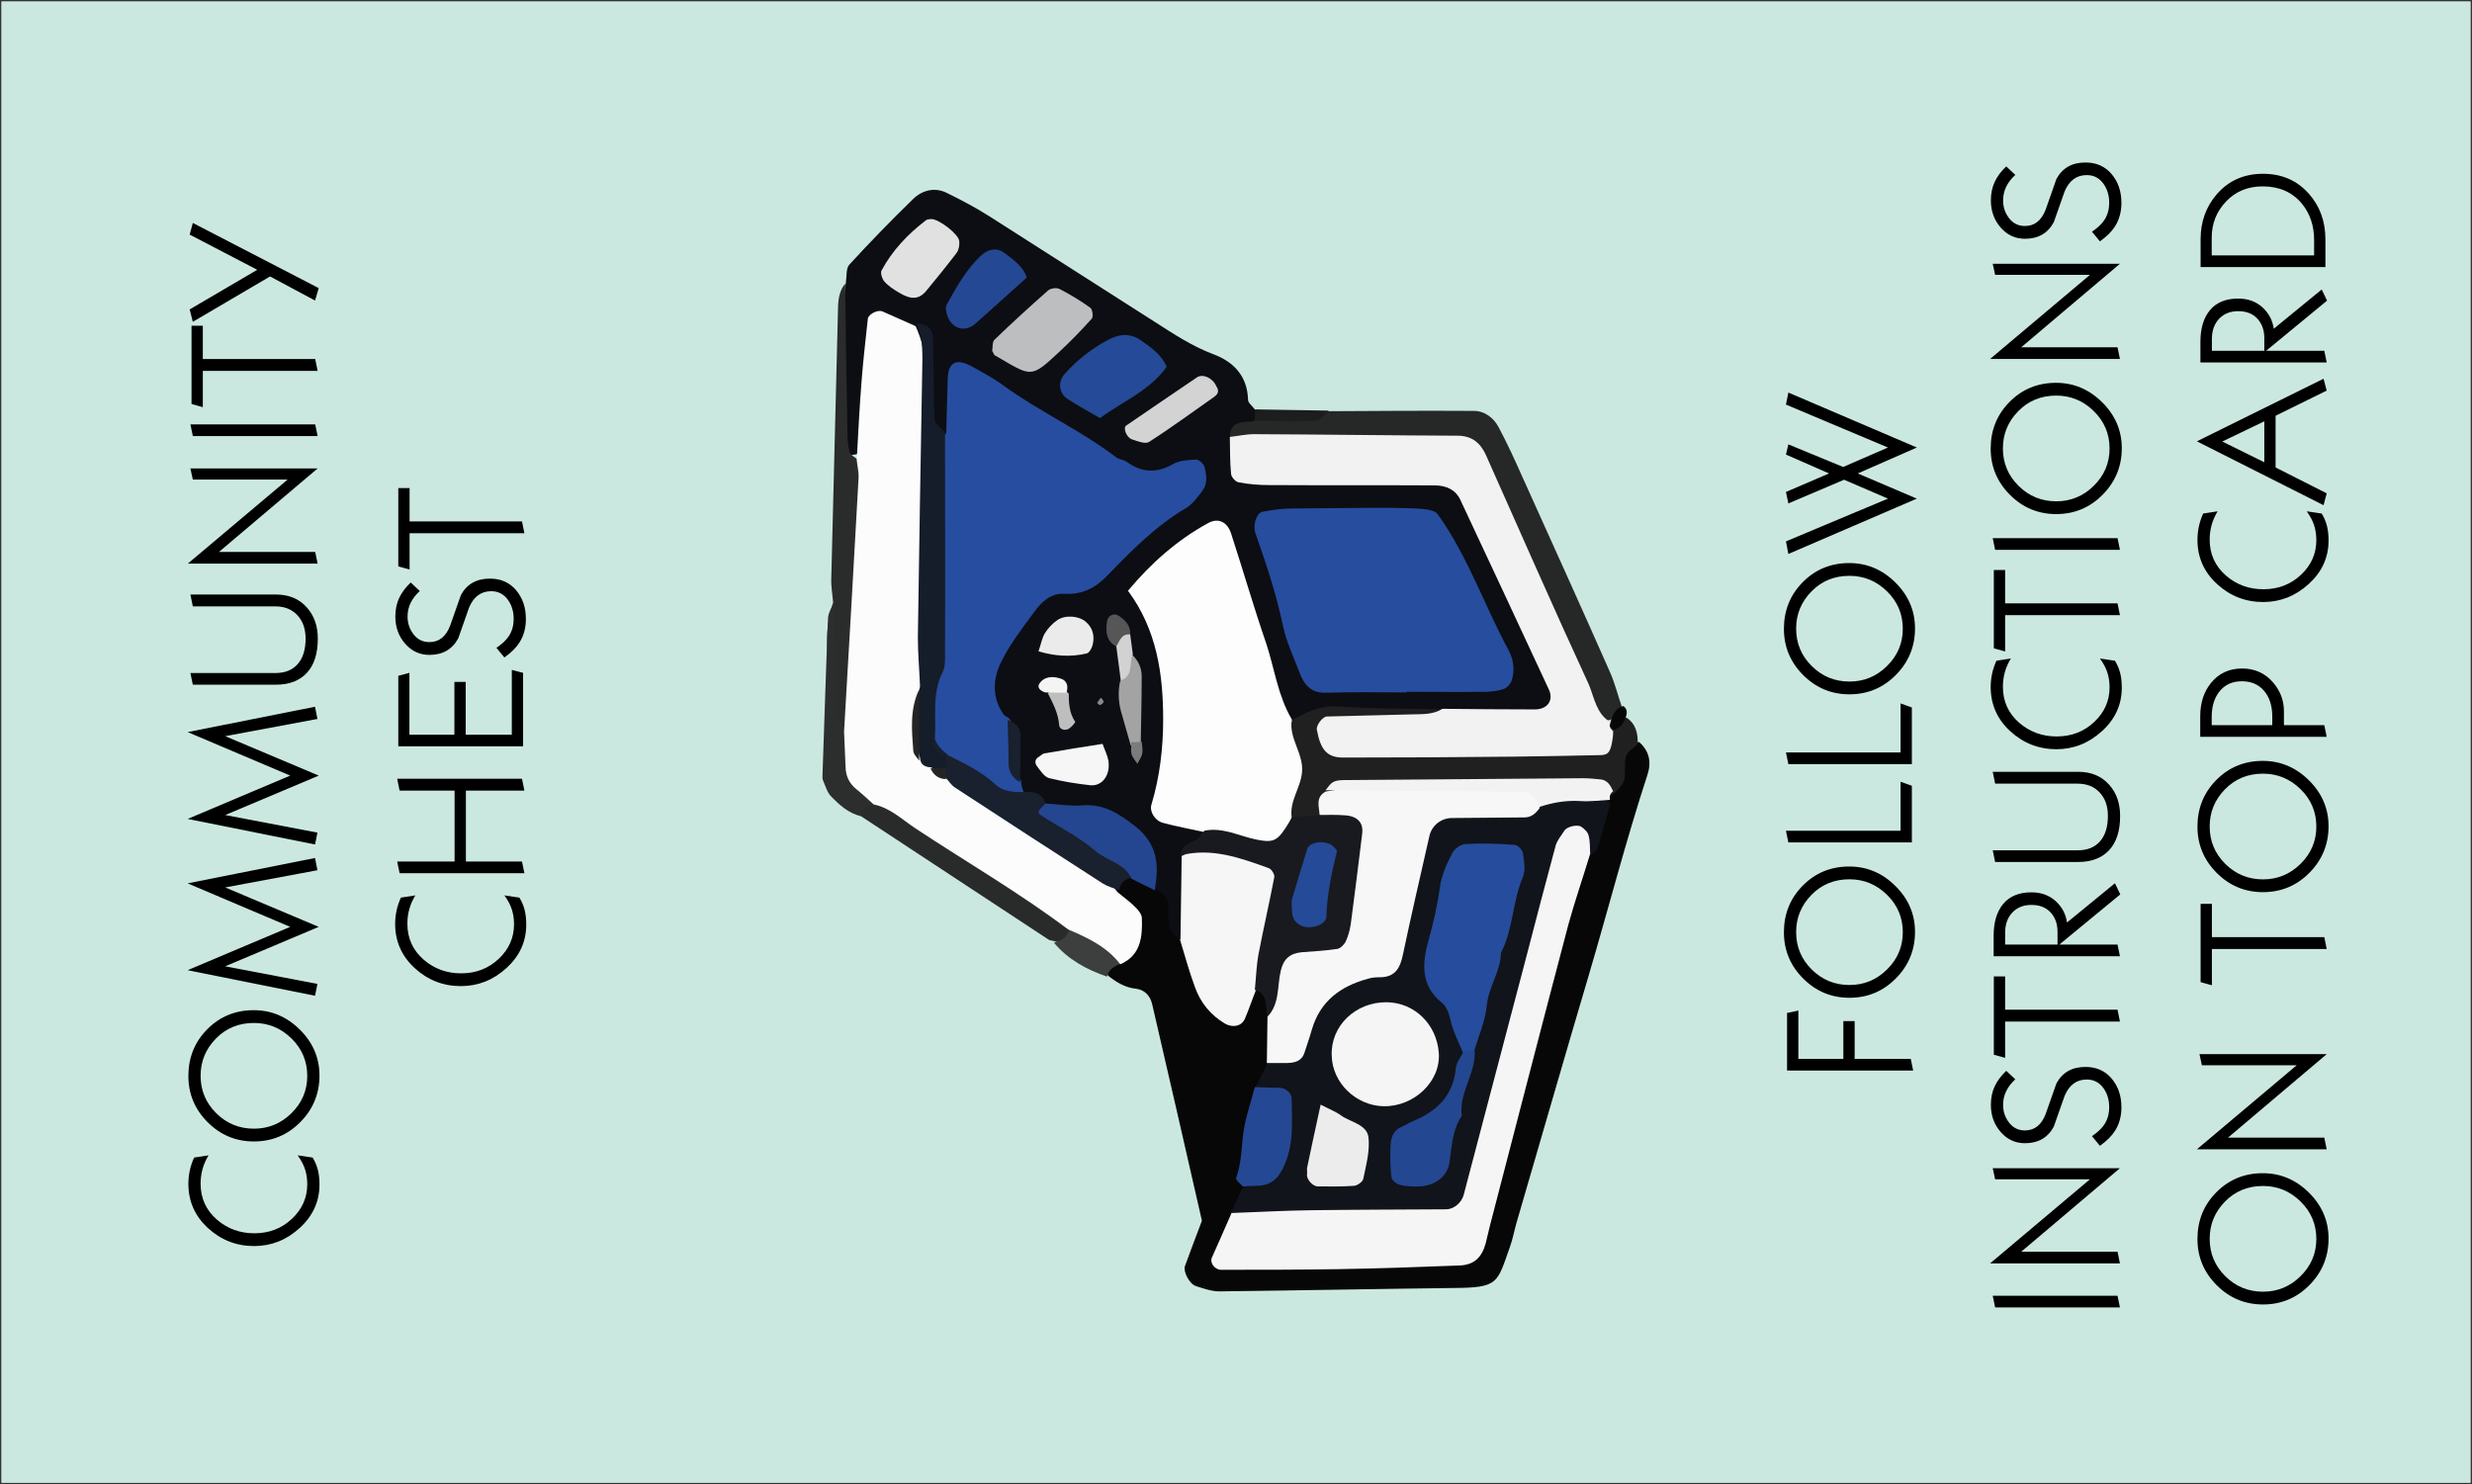 <?xml version="1.0" encoding="UTF-8"?>
<svg width="801px" height="481px" viewBox="0 0 801 481" version="1.1" xmlns="http://www.w3.org/2000/svg" xmlns:xlink="http://www.w3.org/1999/xlink">
    <rect x="0" y="0" width="801" height="481" fill="#333333" stroke="none"/>
    <!-- Generator: Sketch 48.2 (47327) - http://www.bohemiancoding.com/sketch -->
    <title>Space/Card/Community Chest/RightSide</title>
    <desc>Created with Sketch.</desc>
    <defs>
        <rect id="path-1" x="0" y="0" width="480" height="800"></rect>
    </defs>
    <g id="Card-Drawing-Spaces" stroke="none" stroke-width="1" fill="none" fill-rule="evenodd" transform="translate(-613, -1419)">
        <g id="Space/Card/Community-Chest/RightSide" transform="translate(1013.5, 1659) rotate(270) translate(-1013.5, -1659) translate(773, 1259)">
            <g id="Space/Card/Community-Chest">
                <g id="Squared-Full-Height-Teal-Field">
                    <use fill="#CBE8E0" fill-rule="evenodd" xlink:href="#path-1"></use>
                    <rect stroke="#CBE8E0" stroke-width="1" x="0.5" y="0.5" width="479" height="799"></rect>
                </g>
                <path d="M106.09,95.94 L105.37,100.8 C104.13,101.56 102.82,102.12 101.44,102.48 C100.06,102.84 98.45,103.02 96.61,103.02 C91.13,103.02 86.44,100.88 82.54,96.6 C78.64,92.32 76.69,87.4 76.69,81.84 C76.69,76.12 78.63,71.14 82.51,66.9 C86.39,62.66 91.17,60.54 96.85,60.54 C98.29,60.54 99.72,60.69 101.14,60.99 C102.56,61.29 103.97,61.76 105.37,62.4 L106.09,67.08 C103.29,65.36 100.23,64.5 96.91,64.5 C92.19,64.5 88.29,66.28 85.21,69.84 C82.29,73.24 80.83,77.26 80.83,81.9 C80.83,86.7 82.39,90.76 85.51,94.08 C88.63,97.4 92.37,99.06 96.73,99.06 C98.41,99.06 99.99,98.83 101.47,98.37 C102.95,97.91 104.49,97.1 106.09,95.94 Z M153.13,81.72 C153.13,87.44 151.03,92.42 146.83,96.66 C142.63,100.9 137.67,103.02 131.95,103.02 C126.07,103.02 121.04,100.95 116.86,96.81 C112.68,92.67 110.59,87.66 110.59,81.78 C110.59,75.94 112.67,70.94 116.83,66.78 C120.99,62.62 125.99,60.54 131.83,60.54 C137.79,60.54 142.83,62.58 146.95,66.66 C151.07,70.74 153.13,75.76 153.13,81.72 Z M148.99,81.78 C148.99,76.86 147.3,72.75 143.92,69.45 C140.54,66.15 136.53,64.5 131.89,64.5 C127.13,64.5 123.08,66.19 119.74,69.57 C116.4,72.95 114.73,77.02 114.73,81.78 C114.73,86.5 116.41,90.56 119.77,93.96 C123.13,97.36 127.15,99.06 131.83,99.06 C136.59,99.06 140.64,97.35 143.98,93.93 C147.32,90.51 148.99,86.46 148.99,81.78 Z M202.45,101.58 L198.49,102.36 L192.91,72.48 L180.13,102.78 L167.35,72.48 L161.65,102.36 L157.81,101.58 L166.09,60.3 L180.13,93.54 L194.23,60.3 L202.45,101.58 Z M251.47,101.58 L247.51,102.36 L241.93,72.48 L229.15,102.78 L216.37,72.48 L210.67,102.36 L206.83,101.58 L215.11,60.3 L229.15,93.54 L243.25,60.3 L251.47,101.58 Z M287.83,88.92 C287.83,93.12 286.43,96.46 283.63,98.94 C280.99,101.3 277.63,102.48 273.55,102.48 C268.67,102.48 264.96,101.29 262.42,98.91 C259.88,96.53 258.61,93.2 258.61,88.92 L258.61,61.98 L262.39,61.2 L262.39,88.74 C262.39,91.86 263.36,94.27 265.3,95.97 C267.24,97.67 269.99,98.52 273.55,98.52 C276.71,98.52 279.24,97.63 281.14,95.85 C283.04,94.07 283.99,91.7 283.99,88.74 L283.99,61.98 L287.83,61.2 L287.83,88.92 Z M328.69,102.42 L301.63,70.44 L301.63,101.64 L297.85,102.42 L297.85,60.36 L325.09,92.7 L325.09,61.98 L328.69,61.2 L328.69,102.42 Z M342.97,101.64 L339.19,102.42 L339.19,61.98 L342.97,61.2 L342.97,101.64 Z M374.95,65.22 L364.15,65.22 L364.15,101.64 L360.31,102.42 L360.31,65.22 L348.55,65.22 L349.57,61.56 L374.95,61.56 L374.95,65.22 Z M408.25,61.98 L387.13,102.78 L383.11,101.58 L390.91,87 L376.21,61.98 L380.23,60.96 L393.07,82.86 L404.47,60.96 L408.25,61.98 Z M190.33,162.94 L189.61,167.8 C188.37,168.56 187.06,169.12 185.68,169.48 C184.3,169.84 182.69,170.02 180.85,170.02 C175.37,170.02 170.68,167.88 166.78,163.6 C162.88,159.32 160.93,154.4 160.93,148.84 C160.93,143.12 162.87,138.14 166.75,133.9 C170.63,129.66 175.41,127.54 181.09,127.54 C182.53,127.54 183.96,127.69 185.38,127.99 C186.8,128.29 188.21,128.76 189.61,129.4 L190.33,134.08 C187.53,132.36 184.47,131.5 181.15,131.5 C176.43,131.5 172.53,133.28 169.45,136.84 C166.53,140.24 165.07,144.26 165.07,148.9 C165.07,153.7 166.63,157.76 169.75,161.08 C172.87,164.4 176.61,166.06 180.97,166.06 C182.65,166.06 184.23,165.83 185.71,165.37 C187.19,164.91 188.73,164.1 190.33,162.94 Z M228.13,168.64 L224.29,169.42 L224.29,150.46 L201.31,150.46 L201.31,168.64 L197.53,169.42 L197.53,128.98 L201.31,128.2 L201.31,146.8 L224.29,146.8 L224.29,128.98 L228.13,128.2 L228.13,168.64 Z M263.41,165.34 L262.45,169 L238.63,169 L238.63,128.56 L261.49,128.56 L262.45,132.16 L242.41,132.16 L242.41,146.74 L259.51,146.74 L259.51,150.4 L242.41,150.4 L242.41,165.34 L263.41,165.34 Z M292.99,158.26 C292.99,161.78 291.74,164.6 289.24,166.72 C286.74,168.84 283.63,169.9 279.91,169.9 C277.03,169.9 274.51,169.22 272.35,167.86 C270.67,166.82 269.03,165.18 267.43,162.94 L270.55,160.36 C271.87,162.28 273.17,163.64 274.45,164.44 C276.01,165.44 277.85,165.94 279.97,165.94 C282.29,165.94 284.31,165.34 286.03,164.14 C287.95,162.78 288.91,160.96 288.91,158.68 C288.91,155.36 287.13,152.96 283.57,151.48 C280.25,150.32 276.95,149.16 273.67,148 C270.07,146.08 268.27,142.96 268.27,138.64 C268.27,135.52 269.48,132.9 271.9,130.78 C274.32,128.66 277.25,127.6 280.69,127.6 C282.93,127.6 284.93,128.01 286.69,128.83 C288.45,129.65 290.13,130.9 291.73,132.58 L288.97,135.52 C287.81,134.24 286.54,133.26 285.16,132.58 C283.78,131.9 282.29,131.56 280.69,131.56 C278.53,131.56 276.61,132.21 274.93,133.51 C273.25,134.81 272.41,136.52 272.41,138.64 C272.41,141.76 274.19,144 277.75,145.36 C281.03,146.52 284.33,147.68 287.65,148.84 C291.21,150.76 292.99,153.9 292.99,158.26 Z M322.33,132.22 L311.53,132.22 L311.53,168.64 L307.69,169.42 L307.69,132.22 L295.93,132.22 L296.95,128.56 L322.33,128.56 L322.33,132.22 Z" id="COMMUNITY-CHEST" fill="#000000"></path>
                <path d="M153.01,582.22 L137.35,582.22 L137.35,596.8 L149.59,596.8 L149.59,600.46 L137.35,600.46 L137.35,618.64 L133.57,619.42 L133.57,578.56 L152.23,578.56 L153.01,582.22 Z M199.69,598.72 C199.69,604.44 197.59,609.42 193.39,613.66 C189.19,617.9 184.23,620.02 178.51,620.02 C172.63,620.02 167.6,617.95 163.42,613.81 C159.24,609.67 157.15,604.66 157.15,598.78 C157.15,592.94 159.23,587.94 163.39,583.78 C167.55,579.62 172.55,577.54 178.39,577.54 C184.35,577.54 189.39,579.58 193.51,583.66 C197.63,587.74 199.69,592.76 199.69,598.72 Z M195.55,598.78 C195.55,593.86 193.86,589.75 190.48,586.45 C187.1,583.15 183.09,581.5 178.45,581.5 C173.69,581.5 169.64,583.19 166.3,586.57 C162.96,589.95 161.29,594.02 161.29,598.78 C161.29,603.5 162.97,607.56 166.33,610.96 C169.69,614.36 173.71,616.06 178.39,616.06 C183.15,616.06 187.2,614.35 190.54,610.93 C193.88,607.51 195.55,603.46 195.55,598.78 Z M227.17,615.34 L225.85,619 L207.49,619 L207.49,578.98 L211.27,578.2 L211.27,615.34 L227.17,615.34 Z M252.55,615.34 L251.23,619 L232.87,619 L232.87,578.98 L236.65,578.2 L236.65,615.34 L252.55,615.34 Z M298.03,598.72 C298.03,604.44 295.93,609.42 291.73,613.66 C287.53,617.9 282.57,620.02 276.85,620.02 C270.97,620.02 265.94,617.95 261.76,613.81 C257.58,609.67 255.49,604.66 255.49,598.78 C255.49,592.94 257.57,587.94 261.73,583.78 C265.89,579.62 270.89,577.54 276.73,577.54 C282.69,577.54 287.73,579.58 291.85,583.66 C295.97,587.74 298.03,592.76 298.03,598.72 Z M293.89,598.78 C293.89,593.86 292.2,589.75 288.82,586.45 C285.44,583.15 281.43,581.5 276.79,581.5 C272.03,581.5 267.98,583.19 264.64,586.57 C261.3,589.95 259.63,594.02 259.63,598.78 C259.63,603.5 261.31,607.56 264.67,610.96 C268.03,614.36 272.05,616.06 276.73,616.06 C281.49,616.06 285.54,614.35 288.88,610.93 C292.22,607.51 293.89,603.46 293.89,598.78 Z M353.29,578.98 L335.47,620.62 L327.07,601.48 L318.91,620.62 L300.97,578.98 L305.05,578.2 L318.91,611.26 L325.03,597.04 L317.35,578.98 L321.07,578.2 L327.07,592.18 L333.19,578.2 L336.49,578.98 L329.17,596.74 L335.47,611.26 L349.39,578.2 L353.29,578.98 Z M60.58,685.64 L56.8,686.42 L56.8,645.98 L60.58,645.2 L60.58,685.64 Z M101.92,686.42 L74.86,654.44 L74.86,685.64 L71.08,686.42 L71.08,644.36 L98.32,676.7 L98.32,645.98 L101.92,645.2 L101.92,686.42 Z M134.74,675.26 C134.74,678.78 133.49,681.6 130.99,683.72 C128.49,685.84 125.38,686.9 121.66,686.9 C118.78,686.9 116.26,686.22 114.1,684.86 C112.42,683.82 110.78,682.18 109.18,679.94 L112.3,677.36 C113.62,679.28 114.92,680.64 116.2,681.44 C117.76,682.44 119.6,682.94 121.72,682.94 C124.04,682.94 126.06,682.34 127.78,681.14 C129.7,679.78 130.66,677.96 130.66,675.68 C130.66,672.36 128.88,669.96 125.32,668.48 C122,667.32 118.7,666.16 115.42,665 C111.82,663.08 110.02,659.96 110.02,655.64 C110.02,652.52 111.23,649.9 113.65,647.78 C116.07,645.66 119,644.6 122.44,644.6 C124.68,644.6 126.68,645.01 128.44,645.83 C130.2,646.65 131.88,647.9 133.48,649.58 L130.72,652.52 C129.56,651.24 128.29,650.26 126.91,649.58 C125.53,648.9 124.04,648.56 122.44,648.56 C120.28,648.56 118.36,649.21 116.68,650.51 C115,651.81 114.16,653.52 114.16,655.64 C114.16,658.76 115.94,661 119.5,662.36 C122.78,663.52 126.08,664.68 129.4,665.84 C132.96,667.76 134.74,670.9 134.74,675.26 Z M164.08,649.22 L153.28,649.22 L153.28,685.64 L149.44,686.42 L149.44,649.22 L137.68,649.22 L138.7,645.56 L164.08,645.56 L164.08,649.22 Z M194.26,684.8 L190.66,686.54 L174.4,666.8 L174.4,685.64 L170.62,686.42 L170.62,645.5 L177.28,645.5 C181.68,645.5 185.12,646.54 187.6,648.62 C190.08,650.7 191.32,653.74 191.32,657.74 C191.32,660.9 190.37,663.52 188.47,665.6 C186.57,667.68 184.26,668.9 181.54,669.26 L194.26,684.8 Z M187.24,657.74 C187.24,655.18 186.42,653.12 184.78,651.56 C183.14,650 180.94,649.22 178.18,649.22 L174.4,649.22 L174.4,666.2 L178.48,666.2 C181.08,666.2 183.19,665.45 184.81,663.95 C186.43,662.45 187.24,660.38 187.24,657.74 Z M230.38,672.92 C230.38,677.12 228.98,680.46 226.18,682.94 C223.54,685.3 220.18,686.48 216.1,686.48 C211.22,686.48 207.51,685.29 204.97,682.91 C202.43,680.53 201.16,677.2 201.16,672.92 L201.16,645.98 L204.94,645.2 L204.94,672.74 C204.94,675.86 205.91,678.27 207.85,679.97 C209.79,681.67 212.54,682.52 216.1,682.52 C219.26,682.52 221.79,681.63 223.69,679.85 C225.59,678.07 226.54,675.7 226.54,672.74 L226.54,645.98 L230.38,645.2 L230.38,672.92 Z M267.1,679.94 L266.38,684.8 C265.14,685.56 263.83,686.12 262.45,686.48 C261.07,686.84 259.46,687.02 257.62,687.02 C252.14,687.02 247.45,684.88 243.55,680.6 C239.65,676.32 237.7,671.4 237.7,665.84 C237.7,660.12 239.64,655.14 243.52,650.9 C247.4,646.66 252.18,644.54 257.86,644.54 C259.3,644.54 260.73,644.69 262.15,644.99 C263.57,645.29 264.98,645.76 266.38,646.4 L267.1,651.08 C264.3,649.36 261.24,648.5 257.92,648.5 C253.2,648.5 249.3,650.28 246.22,653.84 C243.3,657.24 241.84,661.26 241.84,665.9 C241.84,670.7 243.4,674.76 246.52,678.08 C249.64,681.4 253.38,683.06 257.74,683.06 C259.42,683.06 261,682.83 262.48,682.37 C263.96,681.91 265.5,681.1 267.1,679.94 Z M295.78,649.22 L284.98,649.22 L284.98,685.64 L281.14,686.42 L281.14,649.22 L269.38,649.22 L270.4,645.56 L295.78,645.56 L295.78,649.22 Z M306.1,685.64 L302.32,686.42 L302.32,645.98 L306.1,645.2 L306.1,685.64 Z M356.44,665.72 C356.44,671.44 354.34,676.42 350.14,680.66 C345.94,684.9 340.98,687.02 335.26,687.02 C329.38,687.02 324.35,684.95 320.17,680.81 C315.99,676.67 313.9,671.66 313.9,665.78 C313.9,659.94 315.98,654.94 320.14,650.78 C324.3,646.62 329.3,644.54 335.14,644.54 C341.1,644.54 346.14,646.58 350.26,650.66 C354.38,654.74 356.44,659.76 356.44,665.72 Z M352.3,665.78 C352.3,660.86 350.61,656.75 347.23,653.45 C343.85,650.15 339.84,648.5 335.2,648.5 C330.44,648.5 326.39,650.19 323.05,653.57 C319.71,656.95 318.04,661.02 318.04,665.78 C318.04,670.5 319.72,674.56 323.08,677.96 C326.44,681.36 330.46,683.06 335.14,683.06 C339.9,683.06 343.95,681.35 347.29,677.93 C350.63,674.51 352.3,670.46 352.3,665.78 Z M395.02,686.42 L367.96,654.44 L367.96,685.64 L364.18,686.42 L364.18,644.36 L391.42,676.7 L391.42,645.98 L395.02,645.2 L395.02,686.42 Z M427.84,675.26 C427.84,678.78 426.59,681.6 424.09,683.72 C421.59,685.84 418.48,686.9 414.76,686.9 C411.88,686.9 409.36,686.22 407.2,684.86 C405.52,683.82 403.88,682.18 402.28,679.94 L405.4,677.36 C406.72,679.28 408.02,680.64 409.3,681.44 C410.86,682.44 412.7,682.94 414.82,682.94 C417.14,682.94 419.16,682.34 420.88,681.14 C422.8,679.78 423.76,677.96 423.76,675.68 C423.76,672.36 421.98,669.96 418.42,668.48 C415.1,667.32 411.8,666.16 408.52,665 C404.92,663.08 403.12,659.96 403.12,655.64 C403.12,652.52 404.33,649.9 406.75,647.78 C409.17,645.66 412.1,644.6 415.54,644.6 C417.78,644.6 419.78,645.01 421.54,645.83 C423.3,646.65 424.98,647.9 426.58,649.58 L423.82,652.52 C422.66,651.24 421.39,650.26 420.01,649.58 C418.63,648.9 417.14,648.56 415.54,648.56 C413.38,648.56 411.46,649.21 409.78,650.51 C408.1,651.81 407.26,653.52 407.26,655.64 C407.26,658.76 409.04,661 412.6,662.36 C415.88,663.52 419.18,664.68 422.5,665.84 C426.06,667.76 427.84,670.9 427.84,675.26 Z M100.3,732.72 C100.3,738.44 98.2,743.42 94,747.66 C89.8,751.9 84.84,754.02 79.12,754.02 C73.24,754.02 68.21,751.95 64.03,747.81 C59.85,743.67 57.76,738.66 57.76,732.78 C57.76,726.94 59.84,721.94 64,717.78 C68.16,713.62 73.16,711.54 79,711.54 C84.96,711.54 90,713.58 94.12,717.66 C98.24,721.74 100.3,726.76 100.3,732.72 Z M96.16,732.78 C96.16,727.86 94.47,723.75 91.09,720.45 C87.71,717.15 83.7,715.5 79.06,715.5 C74.3,715.5 70.25,717.19 66.91,720.57 C63.57,723.95 61.9,728.02 61.9,732.78 C61.9,737.5 63.58,741.56 66.94,744.96 C70.3,748.36 74.32,750.06 79,750.06 C83.76,750.06 87.81,748.35 91.15,744.93 C94.49,741.51 96.16,737.46 96.16,732.78 Z M138.88,753.42 L111.82,721.44 L111.82,752.64 L108.04,753.42 L108.04,711.36 L135.28,743.7 L135.28,712.98 L138.88,712.2 L138.88,753.42 Z M187.6,716.22 L176.8,716.22 L176.8,752.64 L172.96,753.42 L172.96,716.22 L161.2,716.22 L162.22,712.56 L187.6,712.56 L187.6,716.22 Z M233.92,732.72 C233.92,738.44 231.82,743.42 227.62,747.66 C223.42,751.9 218.46,754.02 212.74,754.02 C206.86,754.02 201.83,751.95 197.65,747.81 C193.47,743.67 191.38,738.66 191.38,732.78 C191.38,726.94 193.46,721.94 197.62,717.78 C201.78,713.62 206.78,711.54 212.62,711.54 C218.58,711.54 223.62,713.58 227.74,717.66 C231.86,721.74 233.92,726.76 233.92,732.72 Z M229.78,732.78 C229.78,727.86 228.09,723.75 224.71,720.45 C221.33,717.15 217.32,715.5 212.68,715.5 C207.92,715.5 203.87,717.19 200.53,720.57 C197.19,723.95 195.52,728.02 195.52,732.78 C195.52,737.5 197.2,741.56 200.56,744.96 C203.92,748.36 207.94,750.06 212.62,750.06 C217.38,750.06 221.43,748.35 224.77,744.93 C228.11,741.51 229.78,737.46 229.78,732.78 Z M263.86,726 C263.86,730.12 262.34,733.48 259.3,736.08 C256.58,738.4 253.48,739.56 250,739.56 L245.5,739.56 L245.5,752.64 L241.72,753.42 L241.72,712.44 L248.38,712.44 C252.74,712.44 256.36,713.62 259.24,715.98 C262.32,718.5 263.86,721.84 263.86,726 Z M259.72,725.94 C259.72,722.9 258.66,720.51 256.54,718.77 C254.42,717.03 251.64,716.16 248.2,716.16 L245.5,716.16 L245.5,735.78 L248.32,735.78 C251.76,735.78 254.52,734.9 256.6,733.14 C258.68,731.38 259.72,728.98 259.72,725.94 Z M314.8,746.94 L314.08,751.8 C312.84,752.56 311.53,753.12 310.15,753.48 C308.77,753.84 307.16,754.02 305.32,754.02 C299.84,754.02 295.15,751.88 291.25,747.6 C287.35,743.32 285.4,738.4 285.4,732.84 C285.4,727.12 287.34,722.14 291.22,717.9 C295.1,713.66 299.88,711.54 305.56,711.54 C307,711.54 308.43,711.69 309.85,711.99 C311.27,712.29 312.68,712.76 314.08,713.4 L314.8,718.08 C312,716.36 308.94,715.5 305.62,715.5 C300.9,715.5 297,717.28 293.92,720.84 C291,724.24 289.54,728.26 289.54,732.9 C289.54,737.7 291.1,741.76 294.22,745.08 C297.34,748.4 301.08,750.06 305.44,750.06 C307.12,750.06 308.7,749.83 310.18,749.37 C311.66,748.91 313.2,748.1 314.8,746.94 Z M357.76,752.4 L353.92,753.42 L345.76,736.86 L329.02,736.86 L320.62,753.42 L316.78,752.4 L337.48,711.36 L357.76,752.4 Z M343.96,733.2 L337.42,719.58 L330.7,733.2 L343.96,733.2 Z M386.68,751.8 L383.08,753.54 L366.82,733.8 L366.82,752.64 L363.04,753.42 L363.04,712.5 L369.7,712.5 C374.1,712.5 377.54,713.54 380.02,715.62 C382.5,717.7 383.74,720.74 383.74,724.74 C383.74,727.9 382.79,730.52 380.89,732.6 C378.99,734.68 376.68,735.9 373.96,736.26 L386.68,751.8 Z M379.66,724.74 C379.66,722.18 378.84,720.12 377.2,718.56 C375.56,717 373.36,716.22 370.6,716.22 L366.82,716.22 L366.82,733.2 L370.9,733.2 C373.5,733.2 375.61,732.45 377.23,730.95 C378.85,729.45 379.66,727.38 379.66,724.74 Z M424.18,732.78 C424.18,738.86 422.04,743.8 417.76,747.6 C413.72,751.2 408.78,753 402.94,753 L393.94,753 L393.94,712.56 L402.94,712.56 C408.58,712.56 413.42,714.28 417.46,717.72 C421.94,721.56 424.18,726.58 424.18,732.78 Z M420.1,732.66 C420.1,727.86 418.47,723.91 415.21,720.81 C411.95,717.71 408.04,716.16 403.48,716.16 L397.72,716.16 L397.72,749.34 L402.7,749.34 C407.42,749.34 411.4,747.98 414.64,745.26 C418.28,742.18 420.1,737.98 420.1,732.66 Z" id="FOLLOW-INSTRUCTIONS-ON-TOP-CARD" fill="#000000"></path>
                <g id="Chest" transform="translate(62, 266)" fill-rule="nonzero">
                    <path d="M327.132,7.604 C329.032,7.904 331.532,7.604 332.732,8.704 C340.032,15.404 347.132,22.304 354.032,29.404 C356.932,32.404 357.932,36.504 355.932,40.404 C353.632,45.104 351.132,49.804 348.332,54.204 C337.032,72.004 325.532,89.804 314.232,107.604 C310.332,113.704 306.332,119.704 303.732,126.604 C301.332,133.104 296.732,137.704 288.932,137.904 C287.932,137.904 286.932,139.304 285.832,140.104 C284.632,141.504 283.032,141.804 281.332,141.304 C278.332,139.904 275.332,137.904 271.832,139.904 C263.932,153.604 267.832,168.504 267.832,182.804 C267.832,200.204 261.232,211.804 245.332,218.804 C233.832,223.904 223.032,230.604 211.232,235.104 C191.732,242.504 185.732,238.704 184.532,218.204 C184.132,212.304 184.132,206.304 184.232,200.304 C184.832,185.404 184.632,170.504 183.732,155.704 C186.332,144.304 196.432,143.304 205.032,140.504 C216.932,136.604 229.732,135.304 240.832,126.504 C236.632,111.804 228.432,105.804 213.132,111.204 C199.832,116.004 186.132,118.604 172.132,114.004 C161.632,110.604 155.932,116.404 151.032,124.204 C145.932,127.104 142.032,122.204 137.332,122.204 C129.532,120.704 121.132,122.604 114.132,117.204 C112.732,106.204 122.832,108.604 128.032,105.304 C148.032,103.904 153.232,90.104 154.732,73.204 C155.932,69.504 157.832,66.104 160.532,63.304 C162.032,62.104 163.732,61.304 165.532,60.604 C171.632,58.904 178.432,59.704 183.832,55.504 C204.132,49.704 220.132,56.104 229.232,75.604 C236.432,91.104 248.432,101.804 260.732,115.704 C263.432,88.704 281.832,71.704 291.532,51.004 C290.132,42.004 278.932,46.104 277.032,38.704 C283.332,25.604 298.332,35.404 306.332,27.404 C306.832,12.304 294.832,19.604 288.332,17.404 C281.832,15.204 271.032,20.804 270.932,7.404 C289.832,5.804 308.532,5.204 327.132,7.604 Z" id="Shape" fill="#0C0E13"></path>
                    <path d="M130.3,107.655 C129.4,110.055 128,111.855 125.1,112.055 C122.7,112.155 120.1,111.855 117.8,112.455 C116.3,112.855 115.2,114.655 113.9,115.855 C110.1,125.255 87.5,123.755 98.9,141.855 C97.6,146.255 93.9,147.455 90.1,148.455 C85.2,149.255 80.2,149.155 75.3,148.355 C71.5,147.755 67.9,146.455 64.2,145.355 C53.9,141.655 43,139.955 32.2,138.455 C28.5,137.955 24.9,136.855 21.4,135.755 C18.1,135.255 14.6,134.555 12.7,138.355 C11.1,141.355 11.4,144.855 11.2,148.155 C7.2,204.155 10.9,208.955 65.4,222.855 C90.5,229.255 116.4,233.355 140.4,243.755 C146.4,246.755 152.7,248.855 158.9,251.355 C160.7,251.955 162.5,252.655 164.2,253.455 C168.9,257.055 178.7,254.455 178,264.655 C175,268.055 171.3,268.655 167.2,267.255 C145.8,260.255 123.9,254.655 102.3,248.255 C75.6,240.355 48.8,232.655 22.1,224.855 C19.6,224.155 16.9,223.655 14.4,222.755 C2.6,218.555 1.2,219.155 1.1,204.455 C0.8,179.155 0.3,153.955 0,128.655 C0,126.155 0.9,123.555 1.7,121.055 C2.4,118.855 6.4,116.855 8.2,117.455 C13.2,119.255 18.1,121.155 22.9,122.955 C46.5,117.555 69.8,112.255 93,106.855 C95.7,106.255 97.8,104.455 98.1,101.455 C98.5,97.955 100.2,95.255 102.3,92.555 C105.2,91.155 107.4,92.655 109.6,94.255 C116.2,100.955 122.9,95.655 129.5,94.355 C132.5,94.655 134.6,96.155 135.7,99.055 C136.6,103.555 133.8,105.855 130.3,107.655 Z" id="Shape" fill="#070707"></path>
                    <path d="M277.041,132 C282.141,132.2 281.641,136.1 281.941,139.5 C286.241,147.1 281.141,155.9 285.241,163.5 C285.341,179.4 285.441,195.3 285.341,211.1 C285.341,214.5 283.141,217.5 280.041,219.1 C274.841,221.9 269.341,224.4 263.941,226.8 C242.841,236.3 221.741,245.9 200.641,255.2 C197.041,256.8 193.241,257.7 189.541,259 C186.241,257.7 184.141,255.6 185.341,251.7 C202.841,234.3 226.741,229 248.241,219.8 C266.341,212.1 273.241,201.7 272.741,182.4 C272.341,165.8 268.141,148.2 277.041,132 Z" id="Shape" fill="#262827"></path>
                    <path d="M177.378,264.164 C176.078,262.864 174.978,260.764 173.378,260.364 C170.878,259.664 168.078,260.364 165.578,259.764 C163.978,259.364 162.678,257.564 161.178,256.364 C157.178,227.664 162.178,198.764 158.378,170.164 C156.578,166.364 153.378,163.464 151.478,159.764 C150.578,156.664 150.878,153.664 152.978,151.064 C163.778,148.864 174.678,147.364 185.278,152.264 C187.578,156.764 189.878,161.064 189.578,166.664 C188.778,178.164 188.878,189.664 188.578,201.264 C176.778,197.164 182.578,185.564 178.178,176.564 C180.578,203.064 175.078,228.364 181.978,253.064 C182.978,255.764 184.578,258.064 185.978,260.464 C183.978,263.564 180.878,264.264 177.378,264.164 Z" id="Shape" fill="#212020"></path>
                    <path d="M326.6,7.36 C311,7.56 295.4,7.76 279.8,8.06 C277.2,8.06 274.6,8.16 272.1,8.76 C271.1,8.96 270.4,10.46 269.5,11.46 C266.5,15.56 262,17.16 257.3,17.26 C231.5,17.86 205.7,17.76 181,8.16 C184.1,-4.14 193.8,3.36 200.2,2.36 C207.6,1.26 215.6,0.76 223.2,3.46 C225.8,3.26 228.4,2.76 231,2.86 C260.4,3.56 289.8,4.36 319.3,5.06 C322,5.16 324.5,5.66 326.6,7.36 Z" id="Shape" fill="#2A2B2B"></path>
                    <path d="M113.483,75.197 C113.683,74.597 113.683,73.797 113.983,73.297 C127.383,52.897 140.783,32.597 154.183,12.197 C157.983,11.297 159.583,13.597 160.683,16.697 C152.283,42.397 138.183,64.497 117.283,81.897 C114.183,80.697 111.983,78.997 113.483,75.197 Z" id="Shape" fill="#292B2B"></path>
                    <path d="M158.3,17.416 C157.8,14.916 156.6,13.016 154,12.416 C155,8.416 157.6,5.516 160.4,2.816 C161.7,1.516 163.7,1.016 165.5,0.216 C166.1,-0.084 166.8,0.016 167.4,0.016 C184.4,0.616 201.3,1.116 218.3,1.816 C220.1,1.916 221.9,3.216 223.7,3.916 C211.3,4.116 198.8,4.116 186.4,4.616 C184.9,4.716 183.4,6.716 181.9,7.816 C175.4,14.516 167.3,17.116 158.3,17.416 Z" id="Shape" fill="#2B2E2D"></path>
                    <path d="M113,75 C113.6,77.5 114.8,79.5 117.6,80 C119.5,89.4 116.1,95.3 106.3,96.9 C105.5,94.8 104.5,92.8 102,92.2 C104.3,85.6 107.5,79.6 113,75 Z" id="Shape" fill="#3C3F3E"></path>
                    <path d="M285.433,164.1 C284.233,162.6 282.133,161.2 282.133,159.7 C281.833,153.2 282.133,146.6 282.133,140 C283.333,140.1 284.633,140.2 285.833,140.2 C285.733,148.2 285.533,156.1 285.433,164.1 Z" id="Shape" fill="#1B1E1D"></path>
                    <path d="M186.7,260.5 C184.6,259.9 182.8,258.9 182,256.6 L183.1,255 L185,255.5 C187.1,256.2 189.1,257.1 189.7,259.5 C189,260.5 188,260.8 186.7,260.5 Z" id="Shape" fill="#070707"></path>
                    <path d="M165.558,64.3 C164.258,64.4 162.958,64.7 161.758,65.2 C155.858,53.8 166.358,48 170.458,39.9 C171.858,38.3 173.358,36.9 175.158,35.6 C177.958,33.7 181.058,32.6 184.458,32 C210.058,36.1 235.858,34.5 261.558,35 C267.558,35.1 273.558,35.4 278.158,40.1 C284.058,40.3 290.058,40.4 295.958,40.6 C301.158,40.8 302.458,43.4 299.758,48.4 C297.858,51.8 295.958,55.4 293.658,58.5 C285.158,70.2 279.158,83.5 270.358,95.1 C269.558,96.1 269.558,97.7 268.758,98.7 C265.358,103.5 265.058,108.2 268.058,113.5 C269.258,115.6 269.458,118.5 269.558,121.1 C269.558,122 268.158,123.6 267.158,123.8 C264.658,124.4 261.858,124.9 259.558,123.2 C257.458,121.6 255.158,120 253.858,117.8 C248.058,108 240.058,100.1 232.058,92.4 C227.958,88.5 225.758,84.2 226.058,78.4 C226.358,74 223.358,70.9 220.158,68.6 C214.858,64.7 209.558,60.6 203.758,57.8 C198.458,55.2 192.358,54.9 186.958,58.7 C186.458,59.1 186.158,59.8 185.858,60.3 C179.758,65.3 171.658,59.7 165.558,64.3 Z" id="Shape" fill="#274DA0"></path>
                    <path d="M106,96.5 C111.7,92.2 114.6,85.9 117.3,79.6 C129.2,63.8 139.1,46.7 150,30.2 C152.9,25.8 156.7,22 157.8,16.6 C159.5,14.7 161.3,12.8 162.9,10.8 C164.7,8.7 166.9,7.6 169.7,7.5 C173.6,7.3 177.5,7.2 181.4,7 C208.8,8.6 236.2,10.2 263.6,11.7 C265.5,11.8 267.5,11.3 269.4,11.1 C278,11.6 286.7,12 295.3,12.7 C301.9,13.2 308.5,14 315.2,14.7 C316.7,14.9 318.2,17.9 317.6,19.4 C316,23 314.4,26.6 312.8,30.2 C296.7,37.3 279.4,33.7 262.7,35.1 C242.3,36.8 221.6,36.2 201.1,35.1 C193.5,33.1 185.9,30.2 177.7,32.4 C175.3,33.7 173.3,35.5 171.4,37.3 C169.6,39.2 168,41.3 166.4,43.4 C154.7,61.2 147.3,82.1 129.4,95.6 C127.7,97.6 126.2,99.8 124.3,101.6 C123.4,102.5 122.1,103.5 120.9,103.5 C114.9,103.7 108.9,103.2 106,96.5 Z" id="Shape" fill="#FCFCFC"></path>
                    <path d="M194.11,189.264 C194.11,180.564 194.31,171.964 194.01,163.264 C193.81,158.264 196.61,156.064 200.61,154.564 C205.51,152.664 210.41,150.364 215.51,149.264 C225.91,147.064 235.91,143.764 245.81,140.264 C247.01,139.864 248.51,139.964 249.71,140.264 C250.81,140.564 252.41,141.464 252.61,142.364 C253.21,145.564 253.71,148.864 253.71,152.064 C254.11,193.164 254.21,197.664 251.71,199.464 C238.11,209.164 222.31,214.464 207.71,222.364 C204.71,223.964 201.31,224.364 198.11,223.364 C197.01,223.064 195.71,221.964 195.31,220.964 C194.61,219.164 194.41,217.164 194.31,215.164 C194.21,206.464 194.31,197.864 194.31,189.164 C194.31,189.264 194.21,189.264 194.11,189.264 Z" id="Shape" fill="#274D9F"></path>
                    <path d="M185.348,152.1 C179.248,151 174.448,155.9 168.348,155.4 C163.148,155 158.748,151.1 153.248,152.1 C132.748,145.6 142.848,134.3 148.848,123.7 C149.848,119.2 150.648,114.7 151.848,110.3 C152.548,107.7 155.548,105.9 157.748,106.6 C166.748,109.3 176.048,110.4 185.248,110.4 C199.948,110.4 214.348,108.4 227.048,99 C236.048,106.5 243.448,114.9 248.948,124.9 C250.748,128.1 249.548,131.1 245.648,132.4 C233.648,136.3 221.548,139.8 209.648,143.9 C201.648,146.5 192.948,147.6 185.348,152.1 Z" id="Shape" fill="#FDFDFD"></path>
                    <path d="M184.6,255.1 C183.4,254.8 182.4,255.2 181.6,256.2 C180.9,256.2 180.3,256.2 179.6,256.1 C175.1,255.5 173.9,254.8 173.8,252.4 C173.6,243.1 173.4,233.8 173.3,224.5 C173.1,205.9 173,187.3 173,168.7 C173,163.6 175.4,161.4 182,160.2 C183.4,159.9 186.2,162 186.3,163.4 C186.5,172.7 186.8,182 187,191.3 C187.1,194.6 186.9,197.9 188.8,200.9 C188.7,210.9 188.6,220.8 188.6,230.8 C188.6,234.9 191.5,237 195,235.4 C215.5,225.9 236,216.3 256.5,206.7 C259.9,205.1 261.1,202.1 261.2,198.6 C261.3,180.6 261.2,162.6 261.3,144.6 C261.3,141.3 261.6,138 262.2,134.8 C262.4,133.8 263.9,132.5 264.9,132.4 C268.9,132 272.9,132.1 276.9,132 C277.2,134.6 277.8,137.3 277.8,139.9 C277.7,161.9 277.4,183.8 277.3,205.8 C277.3,210.4 275,213.2 271,215 C246.1,226.1 221.2,237 196.5,248.4 C192.3,250.1 187.3,250.8 184.6,255.1 Z" id="Shape" fill="#F2F2F2"></path>
                    <path d="M97.495,140.4 C94.495,139.2 91.395,138.2 88.395,136.9 C85.795,135.8 85.395,132.8 86.795,130.4 C89.595,125.7 93.595,122.5 98.595,120.7 C103.495,118.9 108.495,117.5 113.495,116 C122.695,116.1 131.895,116.3 141.095,116.4 C147.795,128.5 146.295,142.9 136.095,148.3 C124.195,154.6 108.995,150.4 97.495,140.4 Z" id="Shape" fill="#F6F6F6"></path>
                    <path d="M97.7,140.1 C101.6,140.5 105.5,140.6 109.3,141.3 C117.6,142.9 125.9,144.8 134.2,146.4 C135.1,146.6 136.9,145.5 137.2,144.5 C140.5,135.3 143.9,126.1 141.3,116 C143.9,116.3 145.1,117.8 145.9,120.3 C146.4,121.7 148.1,122.7 149.3,123.8 C150.5,129.8 147.5,135.1 146.4,140.7 C145.3,146.3 145.9,147.5 152,151.2 C152.5,151.5 153.1,151.8 153.7,152.1 C153.9,155.1 154.1,158.1 154.4,161.1 C160.6,173.3 155.2,179.3 143.2,178.9 C127.5,178.3 110.6,178.6 103.1,159.8 C100.4,152.9 90,152.7 89,144.1 C92.3,143.4 96.4,144.6 97.7,140.1 Z" id="Shape" fill="#181A20"></path>
                    <path d="M196.033,31.614 C201.333,31.414 206.633,30.914 211.933,30.914 C240.533,31.314 269.233,31.814 297.833,32.314 C303.133,32.414 308.533,32.714 313.633,30.614 C313.533,33.414 312.333,35.714 309.333,35.814 C300.433,36.114 291.433,35.914 282.533,36.314 C281.133,36.414 279.833,38.514 278.433,39.714 C254.433,39.714 230.433,39.814 206.533,39.714 C204.533,39.714 202.333,39.814 200.633,38.914 C193.733,35.414 186.233,36.914 179.033,36.414 C177.033,37.114 175.533,38.414 174.333,40.114 C172.833,41.614 171.233,41.714 169.533,40.414 C168.733,38.614 168.833,36.814 169.833,35.114 C169.933,33.114 170.733,31.714 172.933,31.614 C180.533,29.314 188.333,29.614 196.033,31.614 Z" id="Shape" fill="#151C2A"></path>
                    <path d="M283,89.926 C285.2,86.126 287.1,82.626 289.2,79.426 C291.2,76.426 295,76.226 297.6,78.726 C302,82.726 305.6,87.326 308.4,92.626 C310.5,96.526 310.5,100.226 307.9,103.626 C305.7,106.726 303.4,110.026 299.6,111.526 C291.8,105.926 288.4,97.226 283,89.926 Z" id="Shape" fill="#254A97"></path>
                    <path d="M169.9,40.113 C171.3,40.113 172.6,40.213 174,40.213 C171.2,45.713 168.6,51.413 164.3,56.013 C162,58.513 161.8,61.613 161.8,64.813 C162.1,68.013 161.9,70.913 158.3,72.213 C149.2,80.713 150,97.713 134,100.113 C133.6,97.913 132.3,96.513 130,96.113 C130.7,94.313 131.2,92.413 132.2,90.813 C142.5,74.813 152.9,58.813 163.3,42.913 C164,41.813 165.2,41.113 166.1,40.213 C167.3,38.613 168.6,38.613 169.9,40.113 Z" id="Shape" fill="#19202E"></path>
                    <path d="M304.763,55 C305.963,55.2 307.663,55 308.363,55.7 C313.863,61.4 319.163,67.2 324.363,73.1 C325.063,73.9 325.363,75.8 324.863,76.8 C323.063,80.3 321.063,83.6 318.763,86.8 C318.263,87.5 315.863,87.8 315.263,87.3 C311.363,83.8 307.563,80.1 304.063,76.3 C295.663,67.3 296.563,67.6 303.263,56 C303.463,55.5 304.263,55.4 304.763,55 Z" id="Shape" fill="#BDBEC0"></path>
                    <path d="M133.7,100.169 C138.8,97.969 139.5,92.169 142.8,88.369 C147.3,83.169 150.4,76.769 154.2,70.969 C155.2,69.469 155.5,69.569 158.1,72.269 C157.9,76.169 157.2,80.069 157.5,83.969 C158.1,90.969 155,95.869 150.8,101.269 C144.9,108.769 138,109.069 130,107.669 C131.2,105.169 132.5,102.669 133.7,100.169 Z" id="Shape" fill="#244690"></path>
                    <path d="M347.517,35.328 C347.417,37.928 342.517,44.228 340.317,44.328 C339.117,44.428 337.617,44.228 336.617,43.528 C332.417,40.328 328.217,36.928 324.117,33.528 C321.417,31.228 321.317,28.628 323.717,24.728 C324.717,23.028 325.817,21.328 327.317,20.028 C328.117,19.328 330.017,18.728 330.817,19.128 C337.317,22.628 342.617,27.628 347.117,33.528 C347.517,34.028 347.417,34.728 347.517,35.328 Z" id="Shape" fill="#E1E1E1"></path>
                    <path d="M328.55,66.206 C323.35,60.406 318.45,55.006 313.65,49.606 C310.75,46.406 311.75,42.106 316.05,40.506 C317.15,40.106 318.85,39.706 319.85,40.306 C325.65,43.506 331.45,46.706 335.95,51.706 C337.85,53.806 338.25,56.606 336.65,58.806 C334.25,62.006 332.05,65.106 328.55,66.206 Z" id="Shape" fill="#254894"></path>
                    <path d="M293.298,127.637 C291.998,128.537 290.898,128.337 289.898,126.937 C284.998,119.937 279.898,113.037 275.298,105.837 C274.498,104.637 275.498,102.137 276.098,100.337 C276.698,98.437 279.898,97.337 280.598,98.437 C285.798,106.037 290.998,113.637 296.198,121.337 C297.498,123.237 295.998,126.537 293.298,127.637 Z" id="Shape" fill="#D3D3D3"></path>
                    <path d="M177.43,90.761 C175.43,91.461 173.73,92.361 171.93,92.661 C167.33,93.361 163.63,90.661 164.03,86.761 C164.53,82.261 165.23,77.861 166.33,73.461 C166.73,71.861 168.73,70.661 170.13,69.561 C171.43,68.561 172.63,68.961 173.33,70.261 C173.63,70.761 174.23,71.261 174.33,71.861 C175.43,78.061 176.43,84.261 177.43,90.761 Z" id="Shape" fill="#F6F6F6"></path>
                    <path d="M207.433,70 C209.633,70.8 211.733,71.1 213.333,72.1 C214.933,73.1 216.433,74.5 217.533,76.1 C219.333,78.7 218.933,83.2 216.933,85.4 C215.033,87.6 212.433,88.2 209.733,87.6 C208.633,87.4 206.933,86.5 206.733,85.6 C205.533,80.5 205.833,75.3 207.433,70 Z" id="Shape" fill="#ECEBEB"></path>
                    <path d="M206.333,100.346 C204.433,102.346 202.033,103.446 199.333,103.446 C192.133,103.446 184.933,103.246 177.633,103.146 C176.233,102.446 175.733,101.746 176.133,100.946 C176.533,100.146 177.033,99.746 177.433,99.746 C180.433,98.846 183.533,98.046 186.533,97.146 C190.233,95.946 193.933,95.646 197.733,96.446 C200.233,98.546 204.633,96.446 206.333,100.346 Z" id="Shape" fill="#A3A3A3"></path>
                    <path d="M165,64 C166.4,61.5 168.4,60.3 171.4,60.3 C176,60.3 180.6,60.1 185.2,60 C184.3,62.6 182.7,64.2 179.9,64.2 C174.9,64.2 170,64.1 165,64 Z" id="Shape" fill="#19202E"></path>
                    <path d="M193.782,79.8 C190.582,79.8 187.382,80 184.582,81.9 C184.382,82 182.882,80.7 182.382,79.9 C181.582,78.6 182.082,76.8 183.482,76.7 C187.382,76.4 190.582,74.7 193.882,73 C195.782,75.3 195.782,77.5 193.782,79.8 Z" id="Shape" fill="#BEBEBE"></path>
                    <path d="M206.5,100.567 C203.6,99.267 199.5,100.867 198,96.667 C201.8,96.167 205.6,95.667 209.4,95.167 C213.3,94.467 214.6,95.967 213.3,99.667 C211,99.967 208.7,100.267 206.5,100.567 Z" id="Shape" fill="#D3D2D2"></path>
                    <path d="M212.9,99.706 C213.2,96.806 210.7,96.306 209,95.206 C210.8,91.906 213.8,91.706 217.1,92.206 C219.1,92.506 220,94.406 218.9,96.106 C217.4,98.206 215.7,99.906 212.9,99.706 Z" id="Shape" fill="#565656"></path>
                    <path d="M194,79.055 C194,76.755 194.1,74.555 194.1,72.255 C194.5,70.655 195.7,69.455 196.9,70.255 C199.4,71.855 199.4,74.755 198.6,77.155 C198,79.255 196.1,79.755 194,79.055 Z" id="Shape" fill="#F4F4F4"></path>
                    <path d="M178,100.037 C177.9,101.137 178,102.337 178.2,103.437 C176.9,103.537 175.6,103.837 174.4,103.637 C173.2,103.437 172.1,102.637 171,102.037 C172.1,101.337 173,100.437 174.2,100.137 C175.4,99.837 176.7,100.137 178,100.037 Z" id="Shape" fill="#7B7B7B"></path>
                    <path d="M190.713,89 C191.313,89.4 191.913,89.8 192.413,90.2 C192.013,90.5 191.513,91.1 191.113,91.1 C190.713,91.1 190.213,90.5 190.013,90 C189.913,89.8 190.413,89.3 190.713,89 Z" id="Shape" fill="#898888"></path>
                    <path d="M24.661,132 C27.461,133.3 30.161,134.5 32.961,135.8 C42.761,145.1 52.761,152.3 65.161,139.8 C67.961,141.2 70.661,142.6 73.461,144 C85.761,154.4 101.561,160.8 108.361,177.6 C111.161,184.6 120.361,184.9 127.261,186.8 C155.861,194.7 155.861,194.7 158.761,223.3 C159.061,226.6 160.061,229.7 160.661,233 C160.761,240.5 162.461,248.3 158.161,255.3 C153.261,253.9 148.361,252.7 143.561,251.1 C142.561,250.8 141.861,249.3 141.061,248.4 C138.761,238.2 129.461,238.6 122.261,236.7 C94.761,229.4 67.261,222.3 39.761,215.2 C26.061,211.6 18.761,204.5 19.761,190.3 C21.161,170.8 14.761,150.7 24.661,132 Z" id="Shape" fill="#11141A"></path>
                    <path d="M25.4,132.56 C25.7,141.16 26.2,149.76 26.3,158.36 C26.5,172.96 26.5,187.46 26.6,202.06 C26.6,204.56 28.7,207.06 31.2,207.76 C57.4,214.66 83.6,221.56 109.9,228.46 C121.4,231.46 133,234.46 144.4,237.56 C146.2,238.06 147.8,239.46 149.4,240.46 C150.6,241.26 151.4,244.56 150.6,245.86 C149.9,246.86 148.8,248.06 147.7,248.26 C145.8,248.76 143.8,248.66 141.8,248.76 C134.2,246.46 126.7,243.86 119.1,241.76 C86.5,233.16 53.9,224.76 21.2,216.26 C19.3,215.76 17.3,215.36 15.4,214.86 C10.8,213.56 8.6,210.96 8.4,206.56 C7.9,193.36 7.4,180.06 7.2,166.86 C7,154.26 7,141.66 7,129.16 C7,127.16 9.2,125.46 10.9,126.16 C15.8,128.36 20.6,130.46 25.4,132.56 Z" id="Shape" fill="#F5F5F5"></path>
                    <path d="M156.5,232.3 C154.9,231.1 153.6,229.7 153.6,227.5 C153.5,219.6 153.5,211.7 153.4,203.8 C153.3,200.4 151,197.5 147.7,196.7 C134.9,193.8 122,190.8 109.2,188.1 C104.8,187.2 101.8,185.6 101.8,180.6 C101.8,179.3 101.7,177.9 101.3,176.7 C98.9,167.9 94.1,161.3 84.9,158.6 C82.4,157.9 79.9,157 77.4,156.2 C74.3,155.2 74,152.6 74,149.9 C74,147.9 74,145.9 74,144 C79,144.1 84,144.1 89,144.2 C93.2,148.2 98.8,147.3 103.9,148.5 C107.7,149.4 109.5,151.4 109.9,155.2 C110.2,159.1 110.4,163 111,166.9 C111.2,167.9 112.4,169.1 113.5,169.6 C115.2,170.4 117.2,170.9 119.1,171.2 C128.9,172.5 138.6,173.7 148.4,174.9 C151.9,175.3 154.1,173.4 154.3,169 C154.5,166.4 154.4,163.7 154.4,161.1 C157.2,160.9 160.2,159.7 162,163.1 C165.6,183.9 162.9,204.8 163.5,225.7 C163.5,230 162.1,233.5 156.5,232.3 Z" id="Shape" fill="#F7F7F7"></path>
                    <path d="M66.2,140.117 C66.1,142.717 66,145.317 66,147.917 C66,150.217 64.1,152.017 62.6,152.017 C54.9,152.117 47.2,152.917 39.7,149.117 C35.4,146.917 34.2,144.217 34.2,140.117 C34.2,138.817 34.1,137.517 34,136.217 C34.9,135.417 36.1,133.817 36.7,134.017 C41.5,135.817 46.6,135.717 51.6,136.417 C56.5,137.117 61.3,138.817 66.2,140.117 Z" id="Shape" fill="#254894"></path>
                    <path d="M157,232.3 C159.7,231.4 161.8,229.8 161.9,226.8 C162.1,218.2 162,209.5 162.1,200.9 C162.2,188.3 162.3,175.7 162.4,163 C163.3,163.8 164.6,164.5 165.1,165.6 C165.7,166.7 165.7,168.2 165.7,169.5 C165.9,195.1 166.1,220.8 166.3,246.4 C166.3,248.4 166.1,250.3 165.9,252.3 C165.6,254.5 163.8,255.4 162.1,256.2 C161.4,255.3 160.4,254.9 159.3,255.2 C159.1,252 158.7,248.7 158.9,245.6 C159.2,241 158.4,236.6 157,232.3 Z" id="Shape" fill="#F2F2F2"></path>
                    <path d="M174,39.721 C174.5,37.021 176.1,35.821 178.7,36.021 C177.1,37.221 175.6,38.521 174,39.721 Z" id="Shape" fill="#19202E"></path>
                    <path d="M195.1,31.34 C187.4,31.34 179.7,31.34 172,31.34 C173,30.64 174,29.54 175.1,29.44 C181.8,28.94 188.6,28.24 195.1,31.34 Z" id="Shape" fill="#242425"></path>
                    <path d="M169.8,39.9 C168.5,39.9 167.2,39.9 166,40 C166.1,37.6 167.3,36 169.5,35 C169.5,36.6 169.7,38.3 169.8,39.9 Z" id="Shape" fill="#242425"></path>
                    <path d="M126.617,152 C131.117,153.3 137.317,155.2 143.417,157.1 C145.917,157.9 146.317,163.6 144.117,165.6 C143.617,166 143.017,166.8 142.617,166.7 C135.617,165 128.717,163.5 121.517,163.3 C119.417,163.3 117.817,160.1 118.017,157.2 C118.217,154.3 120.217,152.2 122.817,152.2 C123.417,152.1 124.017,152.1 126.617,152 Z" id="Shape" fill="#254A97"></path>
                    <path d="M77.389,207.567 C80.389,206.267 83.389,204.767 86.489,203.867 C89.089,203.167 91.889,202.767 93.589,200.667 C99.189,193.667 106.689,194.367 113.689,196.367 C119.489,197.967 125.089,199.267 130.989,200.067 C134.789,200.567 138.589,202.267 141.989,204.067 C143.489,204.767 144.989,206.967 144.989,208.567 C145.289,213.867 145.089,219.167 144.689,224.367 C144.589,225.367 143.089,226.767 142.089,226.967 C139.489,227.367 136.489,227.867 134.289,226.967 C126.389,223.567 117.389,223.867 109.789,219.867 C103.689,219.767 98.789,215.867 92.689,215.267 C87.589,214.767 82.589,212.567 77.589,211.067 C76.189,210.267 75.689,209.567 76.189,208.767 C76.489,207.967 76.889,207.567 77.389,207.567 Z" id="Shape" fill="#264C9D"></path>
                    <path d="M93.704,182.814 C93.604,191.814 86.604,199.014 77.304,199.714 C68.104,200.414 59.804,191.714 60.004,181.814 C60.204,172.814 67.604,165.214 76.404,165.014 C86.004,164.614 93.804,172.714 93.704,182.814 Z" id="Shape" fill="#F5F5F5"></path>
                    <path d="M78,207.856 C78,209.056 78,210.156 78,211.356 C70.6,211.756 64.4,206.156 56.9,207.156 C52.3,204.056 47,203.956 41.7,203.156 C37.1,202.456 34.1,198.256 34,193.056 C34,191.056 34,189.056 34.5,187.156 C34.8,186.056 36,184.456 37,184.356 C40.3,183.956 43.6,183.956 46.9,184.056 C49.6,184.156 52.1,184.756 53.3,187.656 C53.8,188.856 54.6,189.956 55.1,191.156 C58.3,199.056 63.4,204.456 72.5,205.256 C74.5,205.556 76.2,207.056 78,207.856 Z" id="Shape" fill="#244791"></path>
                    <path d="M60.516,161.429 C58.916,164.529 58.216,166.429 57.016,168.029 C54.816,171.129 54.116,176.429 49.916,176.929 C45.516,177.429 40.816,176.129 36.416,175.229 C35.516,175.029 34.316,173.329 34.216,172.329 C33.916,168.429 34.016,164.429 34.016,160.529 C34.016,158.829 36.416,156.729 38.016,157.029 C38.616,157.129 39.316,156.929 40.016,157.029 C46.316,158.329 52.716,159.729 60.516,161.429 Z" id="Shape" fill="#ECECEC"></path>
                </g>
            </g>
        </g>
    </g>
</svg>
